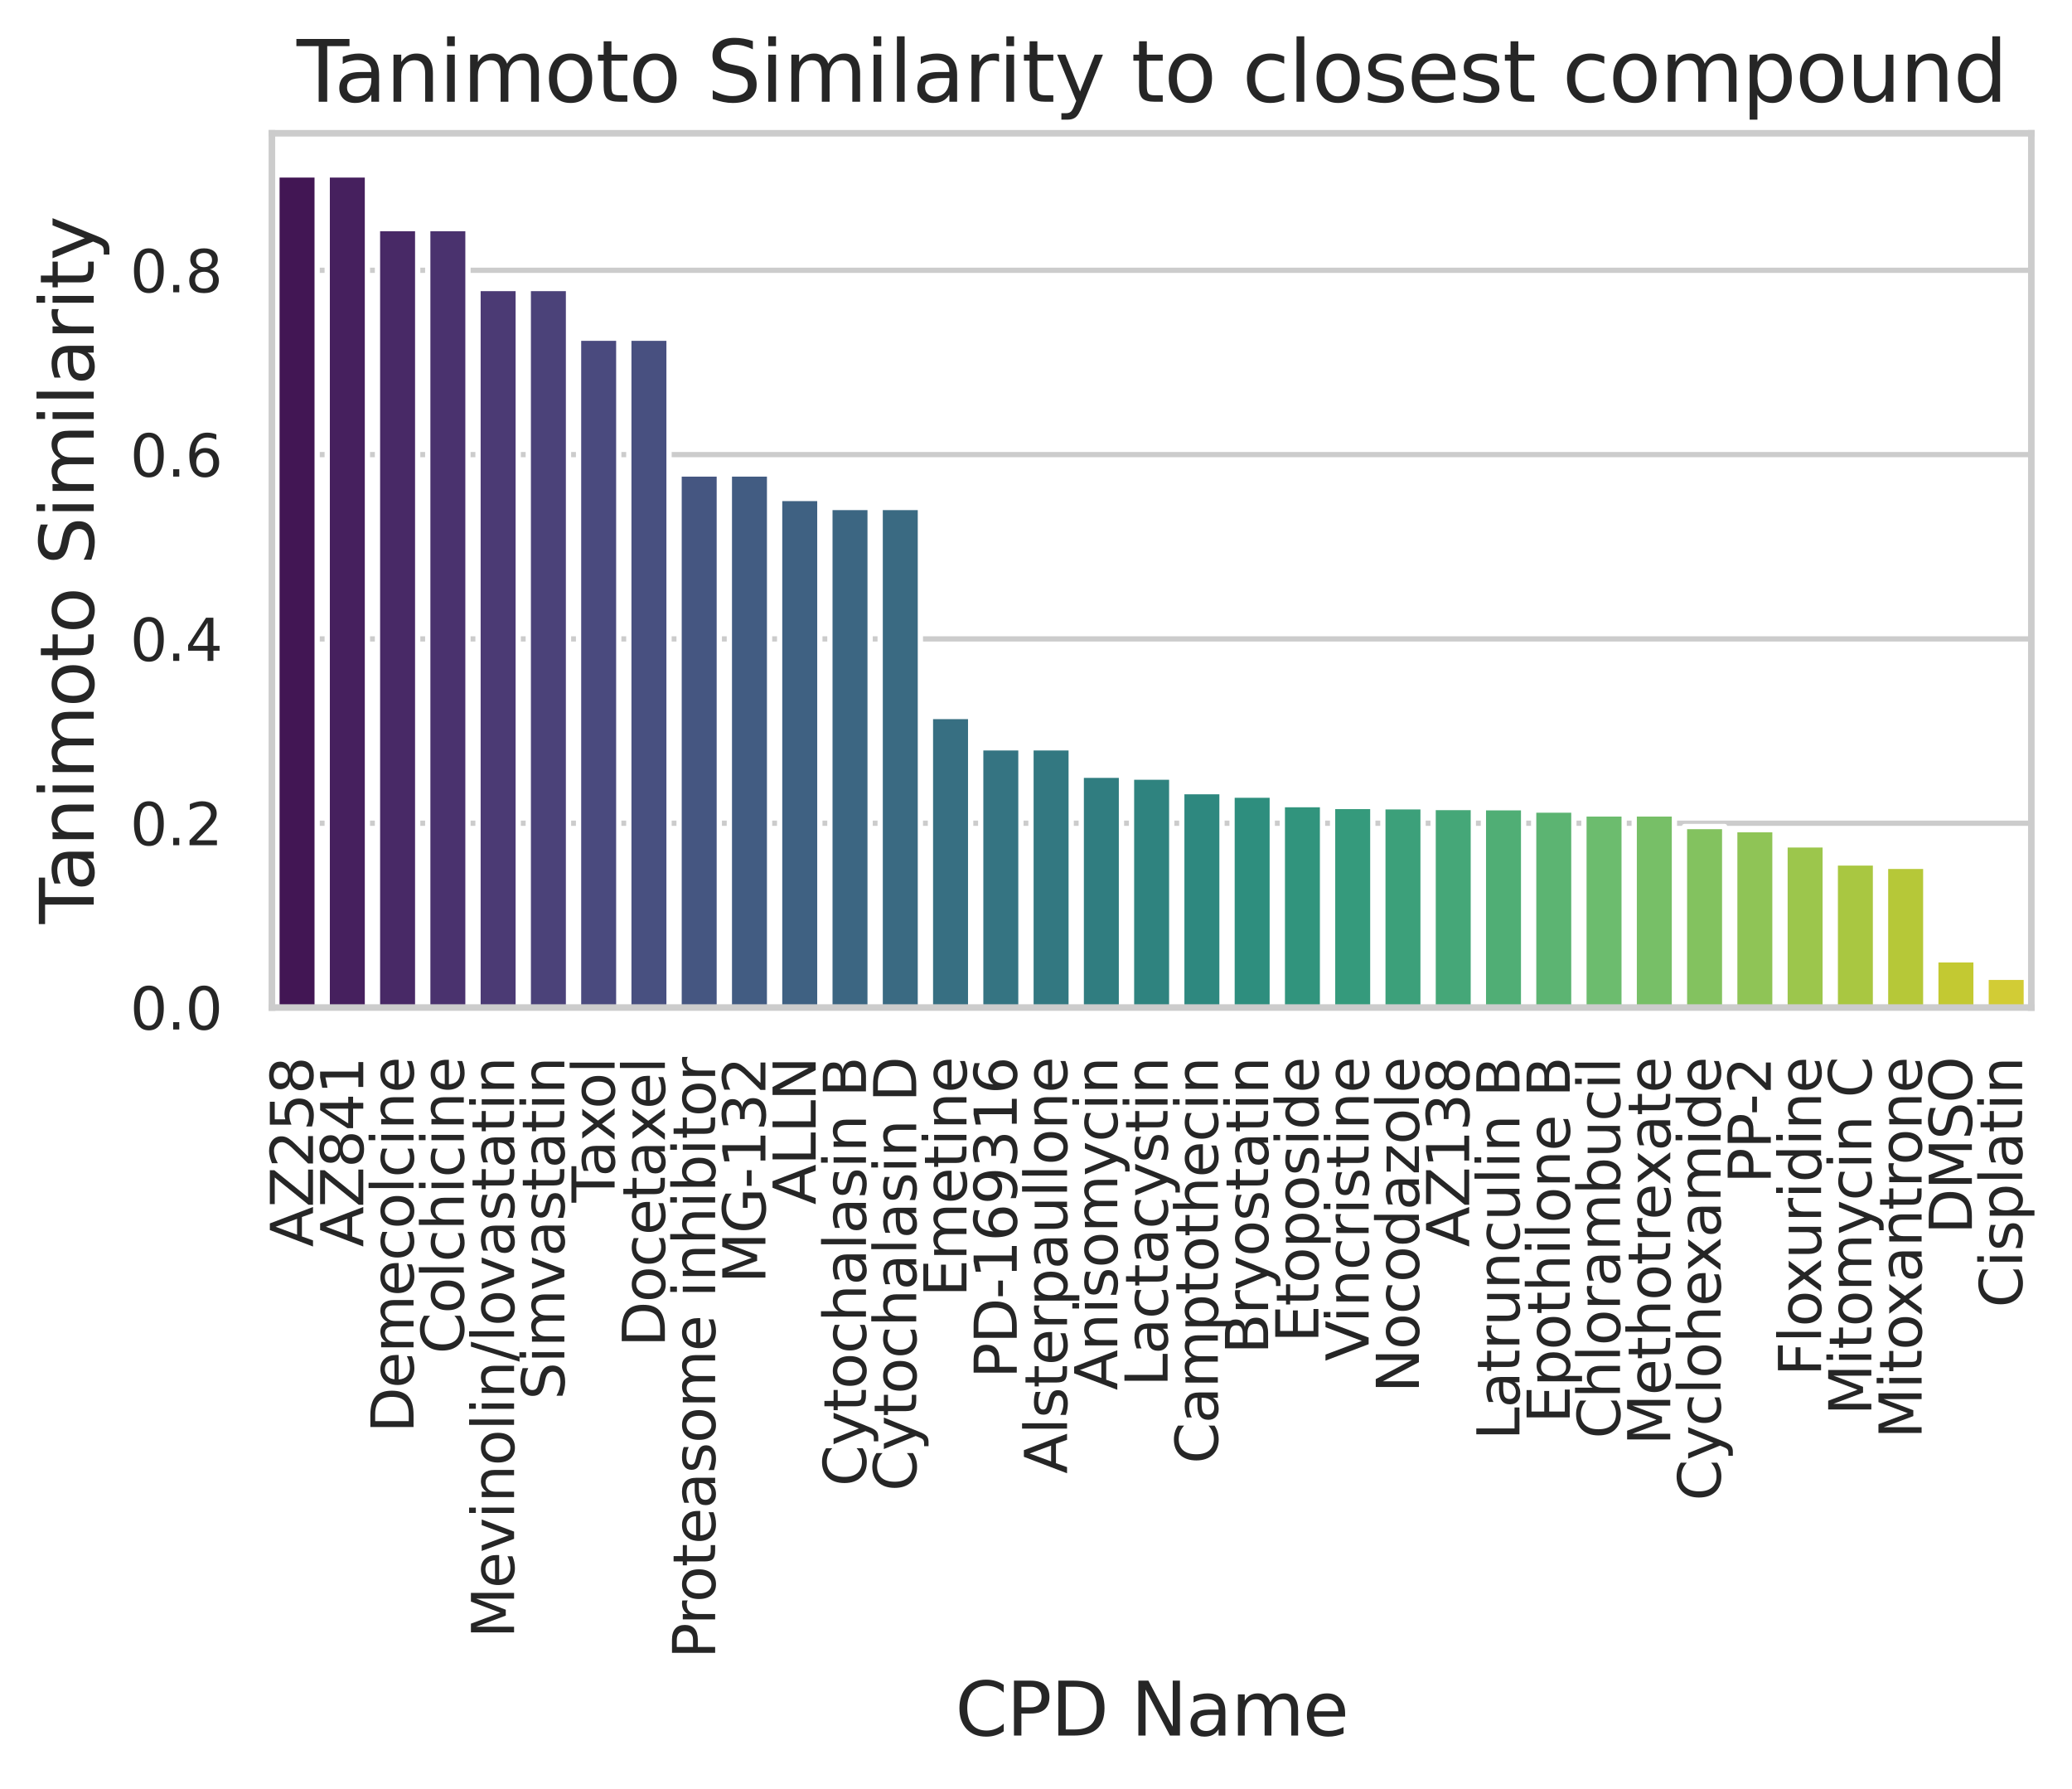 <?xml version="1.0" encoding="utf-8" standalone="no"?>
<!DOCTYPE svg PUBLIC "-//W3C//DTD SVG 1.1//EN"
  "http://www.w3.org/Graphics/SVG/1.1/DTD/svg11.dtd">
<svg xmlns:xlink="http://www.w3.org/1999/xlink" width="394.283pt" height="340.293pt" viewBox="0 0 394.283 340.293" xmlns="http://www.w3.org/2000/svg" version="1.1">
 <defs>
  <style type="text/css">*{stroke-linejoin: round; stroke-linecap: butt}</style>
 </defs>
 <g id="figure_1">
  <g id="patch_1">
   <path d="M 0 340.293 
L 394.283 340.293 
L 394.283 0 
L 0 0 
z
" style="fill: #ffffff"/>
  </g>
  <g id="axes_1">
   <g id="patch_2">
    <path d="M 51.743 191.678 
L 386.543 191.678 
L 386.543 25.358 
L 51.743 25.358 
z
" style="fill: #ffffff"/>
   </g>
   <g id="matplotlib.axis_1">
    <g id="xtick_1">
     <g id="text_1">
      <!-- AZ258 -->
      <g style="fill: #262626" transform="translate(59.561 237.233) rotate(-90) scale(0.11 -0.11)">
       <defs>
        <path id="DejaVuSans-41" d="M 2188 4044 
L 1331 1722 
L 3047 1722 
L 2188 4044 
z
M 1831 4666 
L 2547 4666 
L 4325 0 
L 3669 0 
L 3244 1197 
L 1141 1197 
L 716 0 
L 50 0 
L 1831 4666 
z
" transform="scale(0.016)"/>
        <path id="DejaVuSans-5a" d="M 359 4666 
L 4025 4666 
L 4025 4184 
L 1075 531 
L 4097 531 
L 4097 0 
L 288 0 
L 288 481 
L 3238 4134 
L 359 4134 
L 359 4666 
z
" transform="scale(0.016)"/>
        <path id="DejaVuSans-32" d="M 1228 531 
L 3431 531 
L 3431 0 
L 469 0 
L 469 531 
Q 828 903 1448 1529 
Q 2069 2156 2228 2338 
Q 2531 2678 2651 2914 
Q 2772 3150 2772 3378 
Q 2772 3750 2511 3984 
Q 2250 4219 1831 4219 
Q 1534 4219 1204 4116 
Q 875 4013 500 3803 
L 500 4441 
Q 881 4594 1212 4672 
Q 1544 4750 1819 4750 
Q 2544 4750 2975 4387 
Q 3406 4025 3406 3419 
Q 3406 3131 3298 2873 
Q 3191 2616 2906 2266 
Q 2828 2175 2409 1742 
Q 1991 1309 1228 531 
z
" transform="scale(0.016)"/>
        <path id="DejaVuSans-35" d="M 691 4666 
L 3169 4666 
L 3169 4134 
L 1269 4134 
L 1269 2991 
Q 1406 3038 1543 3061 
Q 1681 3084 1819 3084 
Q 2600 3084 3056 2656 
Q 3513 2228 3513 1497 
Q 3513 744 3044 326 
Q 2575 -91 1722 -91 
Q 1428 -91 1123 -41 
Q 819 9 494 109 
L 494 744 
Q 775 591 1075 516 
Q 1375 441 1709 441 
Q 2250 441 2565 725 
Q 2881 1009 2881 1497 
Q 2881 1984 2565 2268 
Q 2250 2553 1709 2553 
Q 1456 2553 1204 2497 
Q 953 2441 691 2322 
L 691 4666 
z
" transform="scale(0.016)"/>
        <path id="DejaVuSans-38" d="M 2034 2216 
Q 1584 2216 1326 1975 
Q 1069 1734 1069 1313 
Q 1069 891 1326 650 
Q 1584 409 2034 409 
Q 2484 409 2743 651 
Q 3003 894 3003 1313 
Q 3003 1734 2745 1975 
Q 2488 2216 2034 2216 
z
M 1403 2484 
Q 997 2584 770 2862 
Q 544 3141 544 3541 
Q 544 4100 942 4425 
Q 1341 4750 2034 4750 
Q 2731 4750 3128 4425 
Q 3525 4100 3525 3541 
Q 3525 3141 3298 2862 
Q 3072 2584 2669 2484 
Q 3125 2378 3379 2068 
Q 3634 1759 3634 1313 
Q 3634 634 3220 271 
Q 2806 -91 2034 -91 
Q 1263 -91 848 271 
Q 434 634 434 1313 
Q 434 1759 690 2068 
Q 947 2378 1403 2484 
z
M 1172 3481 
Q 1172 3119 1398 2916 
Q 1625 2713 2034 2713 
Q 2441 2713 2670 2916 
Q 2900 3119 2900 3481 
Q 2900 3844 2670 4047 
Q 2441 4250 2034 4250 
Q 1625 4250 1398 4047 
Q 1172 3844 1172 3481 
z
" transform="scale(0.016)"/>
       </defs>
       <use xlink:href="#DejaVuSans-41"/>
       <use xlink:href="#DejaVuSans-5a" x="68.408"/>
       <use xlink:href="#DejaVuSans-32" x="136.914"/>
       <use xlink:href="#DejaVuSans-35" x="200.537"/>
       <use xlink:href="#DejaVuSans-38" x="264.16"/>
      </g>
     </g>
    </g>
    <g id="xtick_2">
     <g id="text_2">
      <!-- AZ841 -->
      <g style="fill: #262626" transform="translate(69.127 237.233) rotate(-90) scale(0.11 -0.11)">
       <defs>
        <path id="DejaVuSans-34" d="M 2419 4116 
L 825 1625 
L 2419 1625 
L 2419 4116 
z
M 2253 4666 
L 3047 4666 
L 3047 1625 
L 3713 1625 
L 3713 1100 
L 3047 1100 
L 3047 0 
L 2419 0 
L 2419 1100 
L 313 1100 
L 313 1709 
L 2253 4666 
z
" transform="scale(0.016)"/>
        <path id="DejaVuSans-31" d="M 794 531 
L 1825 531 
L 1825 4091 
L 703 3866 
L 703 4441 
L 1819 4666 
L 2450 4666 
L 2450 531 
L 3481 531 
L 3481 0 
L 794 0 
L 794 531 
z
" transform="scale(0.016)"/>
       </defs>
       <use xlink:href="#DejaVuSans-41"/>
       <use xlink:href="#DejaVuSans-5a" x="68.408"/>
       <use xlink:href="#DejaVuSans-38" x="136.914"/>
       <use xlink:href="#DejaVuSans-34" x="200.537"/>
       <use xlink:href="#DejaVuSans-31" x="264.16"/>
      </g>
     </g>
    </g>
    <g id="xtick_3">
     <g id="text_3">
      <!-- Demecolcine -->
      <g style="fill: #262626" transform="translate(78.692 272.578) rotate(-90) scale(0.11 -0.11)">
       <defs>
        <path id="DejaVuSans-44" d="M 1259 4147 
L 1259 519 
L 2022 519 
Q 2988 519 3436 956 
Q 3884 1394 3884 2338 
Q 3884 3275 3436 3711 
Q 2988 4147 2022 4147 
L 1259 4147 
z
M 628 4666 
L 1925 4666 
Q 3281 4666 3915 4102 
Q 4550 3538 4550 2338 
Q 4550 1131 3912 565 
Q 3275 0 1925 0 
L 628 0 
L 628 4666 
z
" transform="scale(0.016)"/>
        <path id="DejaVuSans-65" d="M 3597 1894 
L 3597 1613 
L 953 1613 
Q 991 1019 1311 708 
Q 1631 397 2203 397 
Q 2534 397 2845 478 
Q 3156 559 3463 722 
L 3463 178 
Q 3153 47 2828 -22 
Q 2503 -91 2169 -91 
Q 1331 -91 842 396 
Q 353 884 353 1716 
Q 353 2575 817 3079 
Q 1281 3584 2069 3584 
Q 2775 3584 3186 3129 
Q 3597 2675 3597 1894 
z
M 3022 2063 
Q 3016 2534 2758 2815 
Q 2500 3097 2075 3097 
Q 1594 3097 1305 2825 
Q 1016 2553 972 2059 
L 3022 2063 
z
" transform="scale(0.016)"/>
        <path id="DejaVuSans-6d" d="M 3328 2828 
Q 3544 3216 3844 3400 
Q 4144 3584 4550 3584 
Q 5097 3584 5394 3201 
Q 5691 2819 5691 2113 
L 5691 0 
L 5113 0 
L 5113 2094 
Q 5113 2597 4934 2840 
Q 4756 3084 4391 3084 
Q 3944 3084 3684 2787 
Q 3425 2491 3425 1978 
L 3425 0 
L 2847 0 
L 2847 2094 
Q 2847 2600 2669 2842 
Q 2491 3084 2119 3084 
Q 1678 3084 1418 2786 
Q 1159 2488 1159 1978 
L 1159 0 
L 581 0 
L 581 3500 
L 1159 3500 
L 1159 2956 
Q 1356 3278 1631 3431 
Q 1906 3584 2284 3584 
Q 2666 3584 2933 3390 
Q 3200 3197 3328 2828 
z
" transform="scale(0.016)"/>
        <path id="DejaVuSans-63" d="M 3122 3366 
L 3122 2828 
Q 2878 2963 2633 3030 
Q 2388 3097 2138 3097 
Q 1578 3097 1268 2742 
Q 959 2388 959 1747 
Q 959 1106 1268 751 
Q 1578 397 2138 397 
Q 2388 397 2633 464 
Q 2878 531 3122 666 
L 3122 134 
Q 2881 22 2623 -34 
Q 2366 -91 2075 -91 
Q 1284 -91 818 406 
Q 353 903 353 1747 
Q 353 2603 823 3093 
Q 1294 3584 2113 3584 
Q 2378 3584 2631 3529 
Q 2884 3475 3122 3366 
z
" transform="scale(0.016)"/>
        <path id="DejaVuSans-6f" d="M 1959 3097 
Q 1497 3097 1228 2736 
Q 959 2375 959 1747 
Q 959 1119 1226 758 
Q 1494 397 1959 397 
Q 2419 397 2687 759 
Q 2956 1122 2956 1747 
Q 2956 2369 2687 2733 
Q 2419 3097 1959 3097 
z
M 1959 3584 
Q 2709 3584 3137 3096 
Q 3566 2609 3566 1747 
Q 3566 888 3137 398 
Q 2709 -91 1959 -91 
Q 1206 -91 779 398 
Q 353 888 353 1747 
Q 353 2609 779 3096 
Q 1206 3584 1959 3584 
z
" transform="scale(0.016)"/>
        <path id="DejaVuSans-6c" d="M 603 4863 
L 1178 4863 
L 1178 0 
L 603 0 
L 603 4863 
z
" transform="scale(0.016)"/>
        <path id="DejaVuSans-69" d="M 603 3500 
L 1178 3500 
L 1178 0 
L 603 0 
L 603 3500 
z
M 603 4863 
L 1178 4863 
L 1178 4134 
L 603 4134 
L 603 4863 
z
" transform="scale(0.016)"/>
        <path id="DejaVuSans-6e" d="M 3513 2113 
L 3513 0 
L 2938 0 
L 2938 2094 
Q 2938 2591 2744 2837 
Q 2550 3084 2163 3084 
Q 1697 3084 1428 2787 
Q 1159 2491 1159 1978 
L 1159 0 
L 581 0 
L 581 3500 
L 1159 3500 
L 1159 2956 
Q 1366 3272 1645 3428 
Q 1925 3584 2291 3584 
Q 2894 3584 3203 3211 
Q 3513 2838 3513 2113 
z
" transform="scale(0.016)"/>
       </defs>
       <use xlink:href="#DejaVuSans-44"/>
       <use xlink:href="#DejaVuSans-65" x="77.002"/>
       <use xlink:href="#DejaVuSans-6d" x="138.525"/>
       <use xlink:href="#DejaVuSans-65" x="235.938"/>
       <use xlink:href="#DejaVuSans-63" x="297.461"/>
       <use xlink:href="#DejaVuSans-6f" x="352.441"/>
       <use xlink:href="#DejaVuSans-6c" x="413.623"/>
       <use xlink:href="#DejaVuSans-63" x="441.406"/>
       <use xlink:href="#DejaVuSans-69" x="496.387"/>
       <use xlink:href="#DejaVuSans-6e" x="524.17"/>
       <use xlink:href="#DejaVuSans-65" x="587.549"/>
      </g>
     </g>
    </g>
    <g id="xtick_4">
     <g id="text_4">
      <!-- Colchicine -->
      <g style="fill: #262626" transform="translate(88.258 257.565) rotate(-90) scale(0.11 -0.11)">
       <defs>
        <path id="DejaVuSans-43" d="M 4122 4306 
L 4122 3641 
Q 3803 3938 3442 4084 
Q 3081 4231 2675 4231 
Q 1875 4231 1450 3742 
Q 1025 3253 1025 2328 
Q 1025 1406 1450 917 
Q 1875 428 2675 428 
Q 3081 428 3442 575 
Q 3803 722 4122 1019 
L 4122 359 
Q 3791 134 3420 21 
Q 3050 -91 2638 -91 
Q 1578 -91 968 557 
Q 359 1206 359 2328 
Q 359 3453 968 4101 
Q 1578 4750 2638 4750 
Q 3056 4750 3426 4639 
Q 3797 4528 4122 4306 
z
" transform="scale(0.016)"/>
        <path id="DejaVuSans-68" d="M 3513 2113 
L 3513 0 
L 2938 0 
L 2938 2094 
Q 2938 2591 2744 2837 
Q 2550 3084 2163 3084 
Q 1697 3084 1428 2787 
Q 1159 2491 1159 1978 
L 1159 0 
L 581 0 
L 581 4863 
L 1159 4863 
L 1159 2956 
Q 1366 3272 1645 3428 
Q 1925 3584 2291 3584 
Q 2894 3584 3203 3211 
Q 3513 2838 3513 2113 
z
" transform="scale(0.016)"/>
       </defs>
       <use xlink:href="#DejaVuSans-43"/>
       <use xlink:href="#DejaVuSans-6f" x="69.824"/>
       <use xlink:href="#DejaVuSans-6c" x="131.006"/>
       <use xlink:href="#DejaVuSans-63" x="158.789"/>
       <use xlink:href="#DejaVuSans-68" x="213.77"/>
       <use xlink:href="#DejaVuSans-69" x="277.148"/>
       <use xlink:href="#DejaVuSans-63" x="304.932"/>
       <use xlink:href="#DejaVuSans-69" x="359.912"/>
       <use xlink:href="#DejaVuSans-6e" x="387.695"/>
       <use xlink:href="#DejaVuSans-65" x="451.074"/>
      </g>
     </g>
    </g>
    <g id="xtick_5">
     <g id="text_5">
      <!-- Mevinolin/lovastatin -->
      <g style="fill: #262626" transform="translate(97.824 311.655) rotate(-90) scale(0.11 -0.11)">
       <defs>
        <path id="DejaVuSans-4d" d="M 628 4666 
L 1569 4666 
L 2759 1491 
L 3956 4666 
L 4897 4666 
L 4897 0 
L 4281 0 
L 4281 4097 
L 3078 897 
L 2444 897 
L 1241 4097 
L 1241 0 
L 628 0 
L 628 4666 
z
" transform="scale(0.016)"/>
        <path id="DejaVuSans-76" d="M 191 3500 
L 800 3500 
L 1894 563 
L 2988 3500 
L 3597 3500 
L 2284 0 
L 1503 0 
L 191 3500 
z
" transform="scale(0.016)"/>
        <path id="DejaVuSans-2f" d="M 1625 4666 
L 2156 4666 
L 531 -594 
L 0 -594 
L 1625 4666 
z
" transform="scale(0.016)"/>
        <path id="DejaVuSans-61" d="M 2194 1759 
Q 1497 1759 1228 1600 
Q 959 1441 959 1056 
Q 959 750 1161 570 
Q 1363 391 1709 391 
Q 2188 391 2477 730 
Q 2766 1069 2766 1631 
L 2766 1759 
L 2194 1759 
z
M 3341 1997 
L 3341 0 
L 2766 0 
L 2766 531 
Q 2569 213 2275 61 
Q 1981 -91 1556 -91 
Q 1019 -91 701 211 
Q 384 513 384 1019 
Q 384 1609 779 1909 
Q 1175 2209 1959 2209 
L 2766 2209 
L 2766 2266 
Q 2766 2663 2505 2880 
Q 2244 3097 1772 3097 
Q 1472 3097 1187 3025 
Q 903 2953 641 2809 
L 641 3341 
Q 956 3463 1253 3523 
Q 1550 3584 1831 3584 
Q 2591 3584 2966 3190 
Q 3341 2797 3341 1997 
z
" transform="scale(0.016)"/>
        <path id="DejaVuSans-73" d="M 2834 3397 
L 2834 2853 
Q 2591 2978 2328 3040 
Q 2066 3103 1784 3103 
Q 1356 3103 1142 2972 
Q 928 2841 928 2578 
Q 928 2378 1081 2264 
Q 1234 2150 1697 2047 
L 1894 2003 
Q 2506 1872 2764 1633 
Q 3022 1394 3022 966 
Q 3022 478 2636 193 
Q 2250 -91 1575 -91 
Q 1294 -91 989 -36 
Q 684 19 347 128 
L 347 722 
Q 666 556 975 473 
Q 1284 391 1588 391 
Q 1994 391 2212 530 
Q 2431 669 2431 922 
Q 2431 1156 2273 1281 
Q 2116 1406 1581 1522 
L 1381 1569 
Q 847 1681 609 1914 
Q 372 2147 372 2553 
Q 372 3047 722 3315 
Q 1072 3584 1716 3584 
Q 2034 3584 2315 3537 
Q 2597 3491 2834 3397 
z
" transform="scale(0.016)"/>
        <path id="DejaVuSans-74" d="M 1172 4494 
L 1172 3500 
L 2356 3500 
L 2356 3053 
L 1172 3053 
L 1172 1153 
Q 1172 725 1289 603 
Q 1406 481 1766 481 
L 2356 481 
L 2356 0 
L 1766 0 
Q 1100 0 847 248 
Q 594 497 594 1153 
L 594 3053 
L 172 3053 
L 172 3500 
L 594 3500 
L 594 4494 
L 1172 4494 
z
" transform="scale(0.016)"/>
       </defs>
       <use xlink:href="#DejaVuSans-4d"/>
       <use xlink:href="#DejaVuSans-65" x="86.279"/>
       <use xlink:href="#DejaVuSans-76" x="147.803"/>
       <use xlink:href="#DejaVuSans-69" x="206.982"/>
       <use xlink:href="#DejaVuSans-6e" x="234.766"/>
       <use xlink:href="#DejaVuSans-6f" x="298.145"/>
       <use xlink:href="#DejaVuSans-6c" x="359.326"/>
       <use xlink:href="#DejaVuSans-69" x="387.109"/>
       <use xlink:href="#DejaVuSans-6e" x="414.893"/>
       <use xlink:href="#DejaVuSans-2f" x="478.271"/>
       <use xlink:href="#DejaVuSans-6c" x="511.963"/>
       <use xlink:href="#DejaVuSans-6f" x="539.746"/>
       <use xlink:href="#DejaVuSans-76" x="600.928"/>
       <use xlink:href="#DejaVuSans-61" x="660.107"/>
       <use xlink:href="#DejaVuSans-73" x="721.387"/>
       <use xlink:href="#DejaVuSans-74" x="773.486"/>
       <use xlink:href="#DejaVuSans-61" x="812.695"/>
       <use xlink:href="#DejaVuSans-74" x="873.975"/>
       <use xlink:href="#DejaVuSans-69" x="913.184"/>
       <use xlink:href="#DejaVuSans-6e" x="940.967"/>
      </g>
     </g>
    </g>
    <g id="xtick_6">
     <g id="text_6">
      <!-- Simvastatin -->
      <g style="fill: #262626" transform="translate(107.39 266.306) rotate(-90) scale(0.11 -0.11)">
       <defs>
        <path id="DejaVuSans-53" d="M 3425 4513 
L 3425 3897 
Q 3066 4069 2747 4153 
Q 2428 4238 2131 4238 
Q 1616 4238 1336 4038 
Q 1056 3838 1056 3469 
Q 1056 3159 1242 3001 
Q 1428 2844 1947 2747 
L 2328 2669 
Q 3034 2534 3370 2195 
Q 3706 1856 3706 1288 
Q 3706 609 3251 259 
Q 2797 -91 1919 -91 
Q 1588 -91 1214 -16 
Q 841 59 441 206 
L 441 856 
Q 825 641 1194 531 
Q 1563 422 1919 422 
Q 2459 422 2753 634 
Q 3047 847 3047 1241 
Q 3047 1584 2836 1778 
Q 2625 1972 2144 2069 
L 1759 2144 
Q 1053 2284 737 2584 
Q 422 2884 422 3419 
Q 422 4038 858 4394 
Q 1294 4750 2059 4750 
Q 2388 4750 2728 4690 
Q 3069 4631 3425 4513 
z
" transform="scale(0.016)"/>
       </defs>
       <use xlink:href="#DejaVuSans-53"/>
       <use xlink:href="#DejaVuSans-69" x="63.477"/>
       <use xlink:href="#DejaVuSans-6d" x="91.26"/>
       <use xlink:href="#DejaVuSans-76" x="188.672"/>
       <use xlink:href="#DejaVuSans-61" x="247.852"/>
       <use xlink:href="#DejaVuSans-73" x="309.131"/>
       <use xlink:href="#DejaVuSans-74" x="361.23"/>
       <use xlink:href="#DejaVuSans-61" x="400.439"/>
       <use xlink:href="#DejaVuSans-74" x="461.719"/>
       <use xlink:href="#DejaVuSans-69" x="500.928"/>
       <use xlink:href="#DejaVuSans-6e" x="528.711"/>
      </g>
     </g>
    </g>
    <g id="xtick_7">
     <g id="text_7">
      <!-- Taxol -->
      <g style="fill: #262626" transform="translate(116.955 228.775) rotate(-90) scale(0.11 -0.11)">
       <defs>
        <path id="DejaVuSans-54" d="M -19 4666 
L 3928 4666 
L 3928 4134 
L 2272 4134 
L 2272 0 
L 1638 0 
L 1638 4134 
L -19 4134 
L -19 4666 
z
" transform="scale(0.016)"/>
        <path id="DejaVuSans-78" d="M 3513 3500 
L 2247 1797 
L 3578 0 
L 2900 0 
L 1881 1375 
L 863 0 
L 184 0 
L 1544 1831 
L 300 3500 
L 978 3500 
L 1906 2253 
L 2834 3500 
L 3513 3500 
z
" transform="scale(0.016)"/>
       </defs>
       <use xlink:href="#DejaVuSans-54"/>
       <use xlink:href="#DejaVuSans-61" x="44.584"/>
       <use xlink:href="#DejaVuSans-78" x="105.863"/>
       <use xlink:href="#DejaVuSans-6f" x="161.918"/>
       <use xlink:href="#DejaVuSans-6c" x="223.1"/>
      </g>
     </g>
    </g>
    <g id="xtick_8">
     <g id="text_8">
      <!-- Docetaxel -->
      <g style="fill: #262626" transform="translate(126.521 256.239) rotate(-90) scale(0.11 -0.11)">
       <use xlink:href="#DejaVuSans-44"/>
       <use xlink:href="#DejaVuSans-6f" x="77.002"/>
       <use xlink:href="#DejaVuSans-63" x="138.184"/>
       <use xlink:href="#DejaVuSans-65" x="193.164"/>
       <use xlink:href="#DejaVuSans-74" x="254.688"/>
       <use xlink:href="#DejaVuSans-61" x="293.896"/>
       <use xlink:href="#DejaVuSans-78" x="355.176"/>
       <use xlink:href="#DejaVuSans-65" x="411.23"/>
       <use xlink:href="#DejaVuSans-6c" x="472.754"/>
      </g>
     </g>
    </g>
    <g id="xtick_9">
     <g id="text_9">
      <!-- Proteasome inhibitor -->
      <g style="fill: #262626" transform="translate(136.087 315.543) rotate(-90) scale(0.11 -0.11)">
       <defs>
        <path id="DejaVuSans-50" d="M 1259 4147 
L 1259 2394 
L 2053 2394 
Q 2494 2394 2734 2622 
Q 2975 2850 2975 3272 
Q 2975 3691 2734 3919 
Q 2494 4147 2053 4147 
L 1259 4147 
z
M 628 4666 
L 2053 4666 
Q 2838 4666 3239 4311 
Q 3641 3956 3641 3272 
Q 3641 2581 3239 2228 
Q 2838 1875 2053 1875 
L 1259 1875 
L 1259 0 
L 628 0 
L 628 4666 
z
" transform="scale(0.016)"/>
        <path id="DejaVuSans-72" d="M 2631 2963 
Q 2534 3019 2420 3045 
Q 2306 3072 2169 3072 
Q 1681 3072 1420 2755 
Q 1159 2438 1159 1844 
L 1159 0 
L 581 0 
L 581 3500 
L 1159 3500 
L 1159 2956 
Q 1341 3275 1631 3429 
Q 1922 3584 2338 3584 
Q 2397 3584 2469 3576 
Q 2541 3569 2628 3553 
L 2631 2963 
z
" transform="scale(0.016)"/>
        <path id="DejaVuSans-20" transform="scale(0.016)"/>
        <path id="DejaVuSans-62" d="M 3116 1747 
Q 3116 2381 2855 2742 
Q 2594 3103 2138 3103 
Q 1681 3103 1420 2742 
Q 1159 2381 1159 1747 
Q 1159 1113 1420 752 
Q 1681 391 2138 391 
Q 2594 391 2855 752 
Q 3116 1113 3116 1747 
z
M 1159 2969 
Q 1341 3281 1617 3432 
Q 1894 3584 2278 3584 
Q 2916 3584 3314 3078 
Q 3713 2572 3713 1747 
Q 3713 922 3314 415 
Q 2916 -91 2278 -91 
Q 1894 -91 1617 61 
Q 1341 213 1159 525 
L 1159 0 
L 581 0 
L 581 4863 
L 1159 4863 
L 1159 2969 
z
" transform="scale(0.016)"/>
       </defs>
       <use xlink:href="#DejaVuSans-50"/>
       <use xlink:href="#DejaVuSans-72" x="58.553"/>
       <use xlink:href="#DejaVuSans-6f" x="97.416"/>
       <use xlink:href="#DejaVuSans-74" x="158.598"/>
       <use xlink:href="#DejaVuSans-65" x="197.807"/>
       <use xlink:href="#DejaVuSans-61" x="259.33"/>
       <use xlink:href="#DejaVuSans-73" x="320.609"/>
       <use xlink:href="#DejaVuSans-6f" x="372.709"/>
       <use xlink:href="#DejaVuSans-6d" x="433.891"/>
       <use xlink:href="#DejaVuSans-65" x="531.303"/>
       <use xlink:href="#DejaVuSans-20" x="592.826"/>
       <use xlink:href="#DejaVuSans-69" x="624.613"/>
       <use xlink:href="#DejaVuSans-6e" x="652.396"/>
       <use xlink:href="#DejaVuSans-68" x="715.775"/>
       <use xlink:href="#DejaVuSans-69" x="779.154"/>
       <use xlink:href="#DejaVuSans-62" x="806.938"/>
       <use xlink:href="#DejaVuSans-69" x="870.414"/>
       <use xlink:href="#DejaVuSans-74" x="898.197"/>
       <use xlink:href="#DejaVuSans-6f" x="937.406"/>
       <use xlink:href="#DejaVuSans-72" x="998.588"/>
      </g>
     </g>
    </g>
    <g id="xtick_10">
     <g id="text_10">
      <!-- MG-132 -->
      <g style="fill: #262626" transform="translate(145.652 244.157) rotate(-90) scale(0.11 -0.11)">
       <defs>
        <path id="DejaVuSans-47" d="M 3809 666 
L 3809 1919 
L 2778 1919 
L 2778 2438 
L 4434 2438 
L 4434 434 
Q 4069 175 3628 42 
Q 3188 -91 2688 -91 
Q 1594 -91 976 548 
Q 359 1188 359 2328 
Q 359 3472 976 4111 
Q 1594 4750 2688 4750 
Q 3144 4750 3555 4637 
Q 3966 4525 4313 4306 
L 4313 3634 
Q 3963 3931 3569 4081 
Q 3175 4231 2741 4231 
Q 1884 4231 1454 3753 
Q 1025 3275 1025 2328 
Q 1025 1384 1454 906 
Q 1884 428 2741 428 
Q 3075 428 3337 486 
Q 3600 544 3809 666 
z
" transform="scale(0.016)"/>
        <path id="DejaVuSans-2d" d="M 313 2009 
L 1997 2009 
L 1997 1497 
L 313 1497 
L 313 2009 
z
" transform="scale(0.016)"/>
        <path id="DejaVuSans-33" d="M 2597 2516 
Q 3050 2419 3304 2112 
Q 3559 1806 3559 1356 
Q 3559 666 3084 287 
Q 2609 -91 1734 -91 
Q 1441 -91 1130 -33 
Q 819 25 488 141 
L 488 750 
Q 750 597 1062 519 
Q 1375 441 1716 441 
Q 2309 441 2620 675 
Q 2931 909 2931 1356 
Q 2931 1769 2642 2001 
Q 2353 2234 1838 2234 
L 1294 2234 
L 1294 2753 
L 1863 2753 
Q 2328 2753 2575 2939 
Q 2822 3125 2822 3475 
Q 2822 3834 2567 4026 
Q 2313 4219 1838 4219 
Q 1578 4219 1281 4162 
Q 984 4106 628 3988 
L 628 4550 
Q 988 4650 1302 4700 
Q 1616 4750 1894 4750 
Q 2613 4750 3031 4423 
Q 3450 4097 3450 3541 
Q 3450 3153 3228 2886 
Q 3006 2619 2597 2516 
z
" transform="scale(0.016)"/>
       </defs>
       <use xlink:href="#DejaVuSans-4d"/>
       <use xlink:href="#DejaVuSans-47" x="86.279"/>
       <use xlink:href="#DejaVuSans-2d" x="163.77"/>
       <use xlink:href="#DejaVuSans-31" x="199.854"/>
       <use xlink:href="#DejaVuSans-33" x="263.477"/>
       <use xlink:href="#DejaVuSans-32" x="327.1"/>
      </g>
     </g>
    </g>
    <g id="xtick_11">
     <g id="text_11">
      <!-- ALLN -->
      <g style="fill: #262626" transform="translate(155.218 229.19) rotate(-90) scale(0.11 -0.11)">
       <defs>
        <path id="DejaVuSans-4c" d="M 628 4666 
L 1259 4666 
L 1259 531 
L 3531 531 
L 3531 0 
L 628 0 
L 628 4666 
z
" transform="scale(0.016)"/>
        <path id="DejaVuSans-4e" d="M 628 4666 
L 1478 4666 
L 3547 763 
L 3547 4666 
L 4159 4666 
L 4159 0 
L 3309 0 
L 1241 3903 
L 1241 0 
L 628 0 
L 628 4666 
z
" transform="scale(0.016)"/>
       </defs>
       <use xlink:href="#DejaVuSans-41"/>
       <use xlink:href="#DejaVuSans-4c" x="68.408"/>
       <use xlink:href="#DejaVuSans-4c" x="124.121"/>
       <use xlink:href="#DejaVuSans-4e" x="179.834"/>
      </g>
     </g>
    </g>
    <g id="xtick_12">
     <g id="text_12">
      <!-- Cytochalasin B -->
      <g style="fill: #262626" transform="translate(164.784 282.77) rotate(-90) scale(0.11 -0.11)">
       <defs>
        <path id="DejaVuSans-79" d="M 2059 -325 
Q 1816 -950 1584 -1140 
Q 1353 -1331 966 -1331 
L 506 -1331 
L 506 -850 
L 844 -850 
Q 1081 -850 1212 -737 
Q 1344 -625 1503 -206 
L 1606 56 
L 191 3500 
L 800 3500 
L 1894 763 
L 2988 3500 
L 3597 3500 
L 2059 -325 
z
" transform="scale(0.016)"/>
        <path id="DejaVuSans-42" d="M 1259 2228 
L 1259 519 
L 2272 519 
Q 2781 519 3026 730 
Q 3272 941 3272 1375 
Q 3272 1813 3026 2020 
Q 2781 2228 2272 2228 
L 1259 2228 
z
M 1259 4147 
L 1259 2741 
L 2194 2741 
Q 2656 2741 2882 2914 
Q 3109 3088 3109 3444 
Q 3109 3797 2882 3972 
Q 2656 4147 2194 4147 
L 1259 4147 
z
M 628 4666 
L 2241 4666 
Q 2963 4666 3353 4366 
Q 3744 4066 3744 3513 
Q 3744 3084 3544 2831 
Q 3344 2578 2956 2516 
Q 3422 2416 3680 2098 
Q 3938 1781 3938 1306 
Q 3938 681 3513 340 
Q 3088 0 2303 0 
L 628 0 
L 628 4666 
z
" transform="scale(0.016)"/>
       </defs>
       <use xlink:href="#DejaVuSans-43"/>
       <use xlink:href="#DejaVuSans-79" x="69.824"/>
       <use xlink:href="#DejaVuSans-74" x="129.004"/>
       <use xlink:href="#DejaVuSans-6f" x="168.213"/>
       <use xlink:href="#DejaVuSans-63" x="229.395"/>
       <use xlink:href="#DejaVuSans-68" x="284.375"/>
       <use xlink:href="#DejaVuSans-61" x="347.754"/>
       <use xlink:href="#DejaVuSans-6c" x="409.033"/>
       <use xlink:href="#DejaVuSans-61" x="436.816"/>
       <use xlink:href="#DejaVuSans-73" x="498.096"/>
       <use xlink:href="#DejaVuSans-69" x="550.195"/>
       <use xlink:href="#DejaVuSans-6e" x="577.979"/>
       <use xlink:href="#DejaVuSans-20" x="641.357"/>
       <use xlink:href="#DejaVuSans-42" x="673.145"/>
      </g>
     </g>
    </g>
    <g id="xtick_13">
     <g id="text_13">
      <!-- Cytochalasin D -->
      <g style="fill: #262626" transform="translate(174.35 283.693) rotate(-90) scale(0.11 -0.11)">
       <use xlink:href="#DejaVuSans-43"/>
       <use xlink:href="#DejaVuSans-79" x="69.824"/>
       <use xlink:href="#DejaVuSans-74" x="129.004"/>
       <use xlink:href="#DejaVuSans-6f" x="168.213"/>
       <use xlink:href="#DejaVuSans-63" x="229.395"/>
       <use xlink:href="#DejaVuSans-68" x="284.375"/>
       <use xlink:href="#DejaVuSans-61" x="347.754"/>
       <use xlink:href="#DejaVuSans-6c" x="409.033"/>
       <use xlink:href="#DejaVuSans-61" x="436.816"/>
       <use xlink:href="#DejaVuSans-73" x="498.096"/>
       <use xlink:href="#DejaVuSans-69" x="550.195"/>
       <use xlink:href="#DejaVuSans-6e" x="577.979"/>
       <use xlink:href="#DejaVuSans-20" x="641.357"/>
       <use xlink:href="#DejaVuSans-44" x="673.145"/>
      </g>
     </g>
    </g>
    <g id="xtick_14">
     <g id="text_14">
      <!-- Emetine -->
      <g style="fill: #262626" transform="translate(183.915 246.719) rotate(-90) scale(0.11 -0.11)">
       <defs>
        <path id="DejaVuSans-45" d="M 628 4666 
L 3578 4666 
L 3578 4134 
L 1259 4134 
L 1259 2753 
L 3481 2753 
L 3481 2222 
L 1259 2222 
L 1259 531 
L 3634 531 
L 3634 0 
L 628 0 
L 628 4666 
z
" transform="scale(0.016)"/>
       </defs>
       <use xlink:href="#DejaVuSans-45"/>
       <use xlink:href="#DejaVuSans-6d" x="63.184"/>
       <use xlink:href="#DejaVuSans-65" x="160.596"/>
       <use xlink:href="#DejaVuSans-74" x="222.119"/>
       <use xlink:href="#DejaVuSans-69" x="261.328"/>
       <use xlink:href="#DejaVuSans-6e" x="289.111"/>
       <use xlink:href="#DejaVuSans-65" x="352.49"/>
      </g>
     </g>
    </g>
    <g id="xtick_15">
     <g id="text_15">
      <!-- PD-169316 -->
      <g style="fill: #262626" transform="translate(193.481 262.241) rotate(-90) scale(0.11 -0.11)">
       <defs>
        <path id="DejaVuSans-36" d="M 2113 2584 
Q 1688 2584 1439 2293 
Q 1191 2003 1191 1497 
Q 1191 994 1439 701 
Q 1688 409 2113 409 
Q 2538 409 2786 701 
Q 3034 994 3034 1497 
Q 3034 2003 2786 2293 
Q 2538 2584 2113 2584 
z
M 3366 4563 
L 3366 3988 
Q 3128 4100 2886 4159 
Q 2644 4219 2406 4219 
Q 1781 4219 1451 3797 
Q 1122 3375 1075 2522 
Q 1259 2794 1537 2939 
Q 1816 3084 2150 3084 
Q 2853 3084 3261 2657 
Q 3669 2231 3669 1497 
Q 3669 778 3244 343 
Q 2819 -91 2113 -91 
Q 1303 -91 875 529 
Q 447 1150 447 2328 
Q 447 3434 972 4092 
Q 1497 4750 2381 4750 
Q 2619 4750 2861 4703 
Q 3103 4656 3366 4563 
z
" transform="scale(0.016)"/>
        <path id="DejaVuSans-39" d="M 703 97 
L 703 672 
Q 941 559 1184 500 
Q 1428 441 1663 441 
Q 2288 441 2617 861 
Q 2947 1281 2994 2138 
Q 2813 1869 2534 1725 
Q 2256 1581 1919 1581 
Q 1219 1581 811 2004 
Q 403 2428 403 3163 
Q 403 3881 828 4315 
Q 1253 4750 1959 4750 
Q 2769 4750 3195 4129 
Q 3622 3509 3622 2328 
Q 3622 1225 3098 567 
Q 2575 -91 1691 -91 
Q 1453 -91 1209 -44 
Q 966 3 703 97 
z
M 1959 2075 
Q 2384 2075 2632 2365 
Q 2881 2656 2881 3163 
Q 2881 3666 2632 3958 
Q 2384 4250 1959 4250 
Q 1534 4250 1286 3958 
Q 1038 3666 1038 3163 
Q 1038 2656 1286 2365 
Q 1534 2075 1959 2075 
z
" transform="scale(0.016)"/>
       </defs>
       <use xlink:href="#DejaVuSans-50"/>
       <use xlink:href="#DejaVuSans-44" x="60.303"/>
       <use xlink:href="#DejaVuSans-2d" x="137.305"/>
       <use xlink:href="#DejaVuSans-31" x="173.389"/>
       <use xlink:href="#DejaVuSans-36" x="237.012"/>
       <use xlink:href="#DejaVuSans-39" x="300.635"/>
       <use xlink:href="#DejaVuSans-33" x="364.258"/>
       <use xlink:href="#DejaVuSans-31" x="427.881"/>
       <use xlink:href="#DejaVuSans-36" x="491.504"/>
      </g>
     </g>
    </g>
    <g id="xtick_16">
     <g id="text_16">
      <!-- Alsterpaullone -->
      <g style="fill: #262626" transform="translate(203.047 280.369) rotate(-90) scale(0.11 -0.11)">
       <defs>
        <path id="DejaVuSans-70" d="M 1159 525 
L 1159 -1331 
L 581 -1331 
L 581 3500 
L 1159 3500 
L 1159 2969 
Q 1341 3281 1617 3432 
Q 1894 3584 2278 3584 
Q 2916 3584 3314 3078 
Q 3713 2572 3713 1747 
Q 3713 922 3314 415 
Q 2916 -91 2278 -91 
Q 1894 -91 1617 61 
Q 1341 213 1159 525 
z
M 3116 1747 
Q 3116 2381 2855 2742 
Q 2594 3103 2138 3103 
Q 1681 3103 1420 2742 
Q 1159 2381 1159 1747 
Q 1159 1113 1420 752 
Q 1681 391 2138 391 
Q 2594 391 2855 752 
Q 3116 1113 3116 1747 
z
" transform="scale(0.016)"/>
        <path id="DejaVuSans-75" d="M 544 1381 
L 544 3500 
L 1119 3500 
L 1119 1403 
Q 1119 906 1312 657 
Q 1506 409 1894 409 
Q 2359 409 2629 706 
Q 2900 1003 2900 1516 
L 2900 3500 
L 3475 3500 
L 3475 0 
L 2900 0 
L 2900 538 
Q 2691 219 2414 64 
Q 2138 -91 1772 -91 
Q 1169 -91 856 284 
Q 544 659 544 1381 
z
M 1991 3584 
L 1991 3584 
z
" transform="scale(0.016)"/>
       </defs>
       <use xlink:href="#DejaVuSans-41"/>
       <use xlink:href="#DejaVuSans-6c" x="68.408"/>
       <use xlink:href="#DejaVuSans-73" x="96.191"/>
       <use xlink:href="#DejaVuSans-74" x="148.291"/>
       <use xlink:href="#DejaVuSans-65" x="187.5"/>
       <use xlink:href="#DejaVuSans-72" x="249.023"/>
       <use xlink:href="#DejaVuSans-70" x="290.137"/>
       <use xlink:href="#DejaVuSans-61" x="353.613"/>
       <use xlink:href="#DejaVuSans-75" x="414.893"/>
       <use xlink:href="#DejaVuSans-6c" x="478.271"/>
       <use xlink:href="#DejaVuSans-6c" x="506.055"/>
       <use xlink:href="#DejaVuSans-6f" x="533.838"/>
       <use xlink:href="#DejaVuSans-6e" x="595.02"/>
       <use xlink:href="#DejaVuSans-65" x="658.398"/>
      </g>
     </g>
    </g>
    <g id="xtick_17">
     <g id="text_17">
      <!-- Anisomycin -->
      <g style="fill: #262626" transform="translate(212.612 264.491) rotate(-90) scale(0.11 -0.11)">
       <use xlink:href="#DejaVuSans-41"/>
       <use xlink:href="#DejaVuSans-6e" x="68.408"/>
       <use xlink:href="#DejaVuSans-69" x="131.787"/>
       <use xlink:href="#DejaVuSans-73" x="159.57"/>
       <use xlink:href="#DejaVuSans-6f" x="211.67"/>
       <use xlink:href="#DejaVuSans-6d" x="272.852"/>
       <use xlink:href="#DejaVuSans-79" x="370.264"/>
       <use xlink:href="#DejaVuSans-63" x="429.443"/>
       <use xlink:href="#DejaVuSans-69" x="484.424"/>
       <use xlink:href="#DejaVuSans-6e" x="512.207"/>
      </g>
     </g>
    </g>
    <g id="xtick_18">
     <g id="text_18">
      <!-- Lactacystin -->
      <g style="fill: #262626" transform="translate(222.178 263.778) rotate(-90) scale(0.11 -0.11)">
       <use xlink:href="#DejaVuSans-4c"/>
       <use xlink:href="#DejaVuSans-61" x="55.713"/>
       <use xlink:href="#DejaVuSans-63" x="116.992"/>
       <use xlink:href="#DejaVuSans-74" x="171.973"/>
       <use xlink:href="#DejaVuSans-61" x="211.182"/>
       <use xlink:href="#DejaVuSans-63" x="272.461"/>
       <use xlink:href="#DejaVuSans-79" x="327.441"/>
       <use xlink:href="#DejaVuSans-73" x="386.621"/>
       <use xlink:href="#DejaVuSans-74" x="438.721"/>
       <use xlink:href="#DejaVuSans-69" x="477.93"/>
       <use xlink:href="#DejaVuSans-6e" x="505.713"/>
      </g>
     </g>
    </g>
    <g id="xtick_19">
     <g id="text_19">
      <!-- Camptothecin -->
      <g style="fill: #262626" transform="translate(231.744 278.468) rotate(-90) scale(0.11 -0.11)">
       <use xlink:href="#DejaVuSans-43"/>
       <use xlink:href="#DejaVuSans-61" x="69.824"/>
       <use xlink:href="#DejaVuSans-6d" x="131.104"/>
       <use xlink:href="#DejaVuSans-70" x="228.516"/>
       <use xlink:href="#DejaVuSans-74" x="291.992"/>
       <use xlink:href="#DejaVuSans-6f" x="331.201"/>
       <use xlink:href="#DejaVuSans-74" x="392.383"/>
       <use xlink:href="#DejaVuSans-68" x="431.592"/>
       <use xlink:href="#DejaVuSans-65" x="494.971"/>
       <use xlink:href="#DejaVuSans-63" x="556.494"/>
       <use xlink:href="#DejaVuSans-69" x="611.475"/>
       <use xlink:href="#DejaVuSans-6e" x="639.258"/>
      </g>
     </g>
    </g>
    <g id="xtick_20">
     <g id="text_20">
      <!-- Bryostatin -->
      <g style="fill: #262626" transform="translate(241.31 257.611) rotate(-90) scale(0.11 -0.11)">
       <use xlink:href="#DejaVuSans-42"/>
       <use xlink:href="#DejaVuSans-72" x="68.604"/>
       <use xlink:href="#DejaVuSans-79" x="109.717"/>
       <use xlink:href="#DejaVuSans-6f" x="168.896"/>
       <use xlink:href="#DejaVuSans-73" x="230.078"/>
       <use xlink:href="#DejaVuSans-74" x="282.178"/>
       <use xlink:href="#DejaVuSans-61" x="321.387"/>
       <use xlink:href="#DejaVuSans-74" x="382.666"/>
       <use xlink:href="#DejaVuSans-69" x="421.875"/>
       <use xlink:href="#DejaVuSans-6e" x="449.658"/>
      </g>
     </g>
    </g>
    <g id="xtick_21">
     <g id="text_21">
      <!-- Etoposide -->
      <g style="fill: #262626" transform="translate(250.875 255.423) rotate(-90) scale(0.11 -0.11)">
       <defs>
        <path id="DejaVuSans-64" d="M 2906 2969 
L 2906 4863 
L 3481 4863 
L 3481 0 
L 2906 0 
L 2906 525 
Q 2725 213 2448 61 
Q 2172 -91 1784 -91 
Q 1150 -91 751 415 
Q 353 922 353 1747 
Q 353 2572 751 3078 
Q 1150 3584 1784 3584 
Q 2172 3584 2448 3432 
Q 2725 3281 2906 2969 
z
M 947 1747 
Q 947 1113 1208 752 
Q 1469 391 1925 391 
Q 2381 391 2643 752 
Q 2906 1113 2906 1747 
Q 2906 2381 2643 2742 
Q 2381 3103 1925 3103 
Q 1469 3103 1208 2742 
Q 947 2381 947 1747 
z
" transform="scale(0.016)"/>
       </defs>
       <use xlink:href="#DejaVuSans-45"/>
       <use xlink:href="#DejaVuSans-74" x="63.184"/>
       <use xlink:href="#DejaVuSans-6f" x="102.393"/>
       <use xlink:href="#DejaVuSans-70" x="163.574"/>
       <use xlink:href="#DejaVuSans-6f" x="227.051"/>
       <use xlink:href="#DejaVuSans-73" x="288.232"/>
       <use xlink:href="#DejaVuSans-69" x="340.332"/>
       <use xlink:href="#DejaVuSans-64" x="368.115"/>
       <use xlink:href="#DejaVuSans-65" x="431.592"/>
      </g>
     </g>
    </g>
    <g id="xtick_22">
     <g id="text_22">
      <!-- Vincristine -->
      <g style="fill: #262626" transform="translate(260.441 258.946) rotate(-90) scale(0.11 -0.11)">
       <defs>
        <path id="DejaVuSans-56" d="M 1831 0 
L 50 4666 
L 709 4666 
L 2188 738 
L 3669 4666 
L 4325 4666 
L 2547 0 
L 1831 0 
z
" transform="scale(0.016)"/>
       </defs>
       <use xlink:href="#DejaVuSans-56"/>
       <use xlink:href="#DejaVuSans-69" x="66.158"/>
       <use xlink:href="#DejaVuSans-6e" x="93.941"/>
       <use xlink:href="#DejaVuSans-63" x="157.32"/>
       <use xlink:href="#DejaVuSans-72" x="212.301"/>
       <use xlink:href="#DejaVuSans-69" x="253.414"/>
       <use xlink:href="#DejaVuSans-73" x="281.197"/>
       <use xlink:href="#DejaVuSans-74" x="333.297"/>
       <use xlink:href="#DejaVuSans-69" x="372.506"/>
       <use xlink:href="#DejaVuSans-6e" x="400.289"/>
       <use xlink:href="#DejaVuSans-65" x="463.668"/>
      </g>
     </g>
    </g>
    <g id="xtick_23">
     <g id="text_23">
      <!-- Nocodazole -->
      <g style="fill: #262626" transform="translate(270.007 264.969) rotate(-90) scale(0.11 -0.11)">
       <defs>
        <path id="DejaVuSans-7a" d="M 353 3500 
L 3084 3500 
L 3084 2975 
L 922 459 
L 3084 459 
L 3084 0 
L 275 0 
L 275 525 
L 2438 3041 
L 353 3041 
L 353 3500 
z
" transform="scale(0.016)"/>
       </defs>
       <use xlink:href="#DejaVuSans-4e"/>
       <use xlink:href="#DejaVuSans-6f" x="74.805"/>
       <use xlink:href="#DejaVuSans-63" x="135.986"/>
       <use xlink:href="#DejaVuSans-6f" x="190.967"/>
       <use xlink:href="#DejaVuSans-64" x="252.148"/>
       <use xlink:href="#DejaVuSans-61" x="315.625"/>
       <use xlink:href="#DejaVuSans-7a" x="376.904"/>
       <use xlink:href="#DejaVuSans-6f" x="429.395"/>
       <use xlink:href="#DejaVuSans-6c" x="490.576"/>
       <use xlink:href="#DejaVuSans-65" x="518.359"/>
      </g>
     </g>
    </g>
    <g id="xtick_24">
     <g id="text_24">
      <!-- AZ138 -->
      <g style="fill: #262626" transform="translate(279.572 237.233) rotate(-90) scale(0.11 -0.11)">
       <use xlink:href="#DejaVuSans-41"/>
       <use xlink:href="#DejaVuSans-5a" x="68.408"/>
       <use xlink:href="#DejaVuSans-31" x="136.914"/>
       <use xlink:href="#DejaVuSans-33" x="200.537"/>
       <use xlink:href="#DejaVuSans-38" x="264.16"/>
      </g>
     </g>
    </g>
    <g id="xtick_25">
     <g id="text_25">
      <!-- Latrunculin B -->
      <g style="fill: #262626" transform="translate(289.138 273.97) rotate(-90) scale(0.11 -0.11)">
       <use xlink:href="#DejaVuSans-4c"/>
       <use xlink:href="#DejaVuSans-61" x="55.713"/>
       <use xlink:href="#DejaVuSans-74" x="116.992"/>
       <use xlink:href="#DejaVuSans-72" x="156.201"/>
       <use xlink:href="#DejaVuSans-75" x="197.314"/>
       <use xlink:href="#DejaVuSans-6e" x="260.693"/>
       <use xlink:href="#DejaVuSans-63" x="324.072"/>
       <use xlink:href="#DejaVuSans-75" x="379.053"/>
       <use xlink:href="#DejaVuSans-6c" x="442.432"/>
       <use xlink:href="#DejaVuSans-69" x="470.215"/>
       <use xlink:href="#DejaVuSans-6e" x="497.998"/>
       <use xlink:href="#DejaVuSans-20" x="561.377"/>
       <use xlink:href="#DejaVuSans-42" x="593.164"/>
      </g>
     </g>
    </g>
    <g id="xtick_26">
     <g id="text_26">
      <!-- Epothilone B -->
      <g style="fill: #262626" transform="translate(298.704 270.751) rotate(-90) scale(0.11 -0.11)">
       <use xlink:href="#DejaVuSans-45"/>
       <use xlink:href="#DejaVuSans-70" x="63.184"/>
       <use xlink:href="#DejaVuSans-6f" x="126.66"/>
       <use xlink:href="#DejaVuSans-74" x="187.842"/>
       <use xlink:href="#DejaVuSans-68" x="227.051"/>
       <use xlink:href="#DejaVuSans-69" x="290.43"/>
       <use xlink:href="#DejaVuSans-6c" x="318.213"/>
       <use xlink:href="#DejaVuSans-6f" x="345.996"/>
       <use xlink:href="#DejaVuSans-6e" x="407.178"/>
       <use xlink:href="#DejaVuSans-65" x="470.557"/>
       <use xlink:href="#DejaVuSans-20" x="532.08"/>
       <use xlink:href="#DejaVuSans-42" x="563.867"/>
      </g>
     </g>
    </g>
    <g id="xtick_27">
     <g id="text_27">
      <!-- Chlorambucil -->
      <g style="fill: #262626" transform="translate(308.27 273.709) rotate(-90) scale(0.11 -0.11)">
       <use xlink:href="#DejaVuSans-43"/>
       <use xlink:href="#DejaVuSans-68" x="69.824"/>
       <use xlink:href="#DejaVuSans-6c" x="133.203"/>
       <use xlink:href="#DejaVuSans-6f" x="160.986"/>
       <use xlink:href="#DejaVuSans-72" x="222.168"/>
       <use xlink:href="#DejaVuSans-61" x="263.281"/>
       <use xlink:href="#DejaVuSans-6d" x="324.561"/>
       <use xlink:href="#DejaVuSans-62" x="421.973"/>
       <use xlink:href="#DejaVuSans-75" x="485.449"/>
       <use xlink:href="#DejaVuSans-63" x="548.828"/>
       <use xlink:href="#DejaVuSans-69" x="603.809"/>
       <use xlink:href="#DejaVuSans-6c" x="631.592"/>
      </g>
     </g>
    </g>
    <g id="xtick_28">
     <g id="text_28">
      <!-- Methotrexate -->
      <g style="fill: #262626" transform="translate(317.835 274.946) rotate(-90) scale(0.11 -0.11)">
       <use xlink:href="#DejaVuSans-4d"/>
       <use xlink:href="#DejaVuSans-65" x="86.279"/>
       <use xlink:href="#DejaVuSans-74" x="147.803"/>
       <use xlink:href="#DejaVuSans-68" x="187.012"/>
       <use xlink:href="#DejaVuSans-6f" x="250.391"/>
       <use xlink:href="#DejaVuSans-74" x="311.572"/>
       <use xlink:href="#DejaVuSans-72" x="350.781"/>
       <use xlink:href="#DejaVuSans-65" x="389.645"/>
       <use xlink:href="#DejaVuSans-78" x="449.418"/>
       <use xlink:href="#DejaVuSans-61" x="508.598"/>
       <use xlink:href="#DejaVuSans-74" x="569.877"/>
       <use xlink:href="#DejaVuSans-65" x="609.086"/>
      </g>
     </g>
    </g>
    <g id="xtick_29">
     <g id="text_29">
      <!-- Cyclohexamide -->
      <g style="fill: #262626" transform="translate(327.401 285.525) rotate(-90) scale(0.11 -0.11)">
       <use xlink:href="#DejaVuSans-43"/>
       <use xlink:href="#DejaVuSans-79" x="69.824"/>
       <use xlink:href="#DejaVuSans-63" x="129.004"/>
       <use xlink:href="#DejaVuSans-6c" x="183.984"/>
       <use xlink:href="#DejaVuSans-6f" x="211.768"/>
       <use xlink:href="#DejaVuSans-68" x="272.949"/>
       <use xlink:href="#DejaVuSans-65" x="336.328"/>
       <use xlink:href="#DejaVuSans-78" x="396.102"/>
       <use xlink:href="#DejaVuSans-61" x="455.281"/>
       <use xlink:href="#DejaVuSans-6d" x="516.561"/>
       <use xlink:href="#DejaVuSans-69" x="613.973"/>
       <use xlink:href="#DejaVuSans-64" x="641.756"/>
       <use xlink:href="#DejaVuSans-65" x="705.232"/>
      </g>
     </g>
    </g>
    <g id="xtick_30">
     <g id="text_30">
      <!-- PP-2 -->
      <g style="fill: #262626" transform="translate(336.967 225.163) rotate(-90) scale(0.11 -0.11)">
       <use xlink:href="#DejaVuSans-50"/>
       <use xlink:href="#DejaVuSans-50" x="60.303"/>
       <use xlink:href="#DejaVuSans-2d" x="118.355"/>
       <use xlink:href="#DejaVuSans-32" x="154.439"/>
      </g>
     </g>
    </g>
    <g id="xtick_31">
     <g id="text_31">
      <!-- Floxuridine -->
      <g style="fill: #262626" transform="translate(346.532 261.786) rotate(-90) scale(0.11 -0.11)">
       <defs>
        <path id="DejaVuSans-46" d="M 628 4666 
L 3309 4666 
L 3309 4134 
L 1259 4134 
L 1259 2759 
L 3109 2759 
L 3109 2228 
L 1259 2228 
L 1259 0 
L 628 0 
L 628 4666 
z
" transform="scale(0.016)"/>
       </defs>
       <use xlink:href="#DejaVuSans-46"/>
       <use xlink:href="#DejaVuSans-6c" x="57.52"/>
       <use xlink:href="#DejaVuSans-6f" x="85.303"/>
       <use xlink:href="#DejaVuSans-78" x="143.359"/>
       <use xlink:href="#DejaVuSans-75" x="202.539"/>
       <use xlink:href="#DejaVuSans-72" x="265.918"/>
       <use xlink:href="#DejaVuSans-69" x="307.031"/>
       <use xlink:href="#DejaVuSans-64" x="334.814"/>
       <use xlink:href="#DejaVuSans-69" x="398.291"/>
       <use xlink:href="#DejaVuSans-6e" x="426.074"/>
       <use xlink:href="#DejaVuSans-65" x="489.453"/>
      </g>
     </g>
    </g>
    <g id="xtick_32">
     <g id="text_32">
      <!-- Mitomycin C -->
      <g style="fill: #262626" transform="translate(356.098 269.245) rotate(-90) scale(0.11 -0.11)">
       <use xlink:href="#DejaVuSans-4d"/>
       <use xlink:href="#DejaVuSans-69" x="86.279"/>
       <use xlink:href="#DejaVuSans-74" x="114.062"/>
       <use xlink:href="#DejaVuSans-6f" x="153.271"/>
       <use xlink:href="#DejaVuSans-6d" x="214.453"/>
       <use xlink:href="#DejaVuSans-79" x="311.865"/>
       <use xlink:href="#DejaVuSans-63" x="371.045"/>
       <use xlink:href="#DejaVuSans-69" x="426.025"/>
       <use xlink:href="#DejaVuSans-6e" x="453.809"/>
       <use xlink:href="#DejaVuSans-20" x="517.188"/>
       <use xlink:href="#DejaVuSans-43" x="548.975"/>
      </g>
     </g>
    </g>
    <g id="xtick_33">
     <g id="text_33">
      <!-- Mitoxantrone -->
      <g style="fill: #262626" transform="translate(365.664 273.704) rotate(-90) scale(0.11 -0.11)">
       <use xlink:href="#DejaVuSans-4d"/>
       <use xlink:href="#DejaVuSans-69" x="86.279"/>
       <use xlink:href="#DejaVuSans-74" x="114.062"/>
       <use xlink:href="#DejaVuSans-6f" x="153.271"/>
       <use xlink:href="#DejaVuSans-78" x="211.328"/>
       <use xlink:href="#DejaVuSans-61" x="270.508"/>
       <use xlink:href="#DejaVuSans-6e" x="331.787"/>
       <use xlink:href="#DejaVuSans-74" x="395.166"/>
       <use xlink:href="#DejaVuSans-72" x="434.375"/>
       <use xlink:href="#DejaVuSans-6f" x="473.238"/>
       <use xlink:href="#DejaVuSans-6e" x="534.42"/>
       <use xlink:href="#DejaVuSans-65" x="597.799"/>
      </g>
     </g>
    </g>
    <g id="xtick_34">
     <g id="text_34">
      <!-- DMSO -->
      <g style="fill: #262626" transform="translate(375.23 234.781) rotate(-90) scale(0.11 -0.11)">
       <defs>
        <path id="DejaVuSans-4f" d="M 2522 4238 
Q 1834 4238 1429 3725 
Q 1025 3213 1025 2328 
Q 1025 1447 1429 934 
Q 1834 422 2522 422 
Q 3209 422 3611 934 
Q 4013 1447 4013 2328 
Q 4013 3213 3611 3725 
Q 3209 4238 2522 4238 
z
M 2522 4750 
Q 3503 4750 4090 4092 
Q 4678 3434 4678 2328 
Q 4678 1225 4090 567 
Q 3503 -91 2522 -91 
Q 1538 -91 948 565 
Q 359 1222 359 2328 
Q 359 3434 948 4092 
Q 1538 4750 2522 4750 
z
" transform="scale(0.016)"/>
       </defs>
       <use xlink:href="#DejaVuSans-44"/>
       <use xlink:href="#DejaVuSans-4d" x="77.002"/>
       <use xlink:href="#DejaVuSans-53" x="163.281"/>
       <use xlink:href="#DejaVuSans-4f" x="226.758"/>
      </g>
     </g>
    </g>
    <g id="xtick_35">
     <g id="text_35">
      <!-- Cisplatin -->
      <g style="fill: #262626" transform="translate(384.795 248.765) rotate(-90) scale(0.11 -0.11)">
       <use xlink:href="#DejaVuSans-43"/>
       <use xlink:href="#DejaVuSans-69" x="69.824"/>
       <use xlink:href="#DejaVuSans-73" x="97.607"/>
       <use xlink:href="#DejaVuSans-70" x="149.707"/>
       <use xlink:href="#DejaVuSans-6c" x="213.184"/>
       <use xlink:href="#DejaVuSans-61" x="240.967"/>
       <use xlink:href="#DejaVuSans-74" x="302.246"/>
       <use xlink:href="#DejaVuSans-69" x="341.455"/>
       <use xlink:href="#DejaVuSans-6e" x="369.238"/>
      </g>
     </g>
    </g>
    <g id="text_36">
     <!-- CPD Name -->
     <g style="fill: #262626" transform="translate(181.767 330.181) scale(0.14 -0.14)">
      <use xlink:href="#DejaVuSans-43"/>
      <use xlink:href="#DejaVuSans-50" x="69.824"/>
      <use xlink:href="#DejaVuSans-44" x="130.127"/>
      <use xlink:href="#DejaVuSans-20" x="207.129"/>
      <use xlink:href="#DejaVuSans-4e" x="238.916"/>
      <use xlink:href="#DejaVuSans-61" x="313.721"/>
      <use xlink:href="#DejaVuSans-6d" x="375"/>
      <use xlink:href="#DejaVuSans-65" x="472.412"/>
     </g>
    </g>
   </g>
   <g id="matplotlib.axis_2">
    <g id="ytick_1">
     <g id="line2d_1">
      <path d="M 51.743 191.678 
L 386.543 191.678 
" clip-path="url(#p2ec9e8bbd8)" style="fill: none; stroke: #cccccc; stroke-linecap: round"/>
     </g>
     <g id="text_37">
      <!-- 0.0 -->
      <g style="fill: #262626" transform="translate(24.749 195.857) scale(0.11 -0.11)">
       <defs>
        <path id="DejaVuSans-30" d="M 2034 4250 
Q 1547 4250 1301 3770 
Q 1056 3291 1056 2328 
Q 1056 1369 1301 889 
Q 1547 409 2034 409 
Q 2525 409 2770 889 
Q 3016 1369 3016 2328 
Q 3016 3291 2770 3770 
Q 2525 4250 2034 4250 
z
M 2034 4750 
Q 2819 4750 3233 4129 
Q 3647 3509 3647 2328 
Q 3647 1150 3233 529 
Q 2819 -91 2034 -91 
Q 1250 -91 836 529 
Q 422 1150 422 2328 
Q 422 3509 836 4129 
Q 1250 4750 2034 4750 
z
" transform="scale(0.016)"/>
        <path id="DejaVuSans-2e" d="M 684 794 
L 1344 794 
L 1344 0 
L 684 0 
L 684 794 
z
" transform="scale(0.016)"/>
       </defs>
       <use xlink:href="#DejaVuSans-30"/>
       <use xlink:href="#DejaVuSans-2e" x="63.623"/>
       <use xlink:href="#DejaVuSans-30" x="95.41"/>
      </g>
     </g>
    </g>
    <g id="ytick_2">
     <g id="line2d_2">
      <path d="M 51.743 156.614 
L 386.543 156.614 
" clip-path="url(#p2ec9e8bbd8)" style="fill: none; stroke: #cccccc; stroke-linecap: round"/>
     </g>
     <g id="text_38">
      <!-- 0.2 -->
      <g style="fill: #262626" transform="translate(24.749 160.793) scale(0.11 -0.11)">
       <use xlink:href="#DejaVuSans-30"/>
       <use xlink:href="#DejaVuSans-2e" x="63.623"/>
       <use xlink:href="#DejaVuSans-32" x="95.41"/>
      </g>
     </g>
    </g>
    <g id="ytick_3">
     <g id="line2d_3">
      <path d="M 51.743 121.551 
L 386.543 121.551 
" clip-path="url(#p2ec9e8bbd8)" style="fill: none; stroke: #cccccc; stroke-linecap: round"/>
     </g>
     <g id="text_39">
      <!-- 0.4 -->
      <g style="fill: #262626" transform="translate(24.749 125.73) scale(0.11 -0.11)">
       <use xlink:href="#DejaVuSans-30"/>
       <use xlink:href="#DejaVuSans-2e" x="63.623"/>
       <use xlink:href="#DejaVuSans-34" x="95.41"/>
      </g>
     </g>
    </g>
    <g id="ytick_4">
     <g id="line2d_4">
      <path d="M 51.743 86.488 
L 386.543 86.488 
" clip-path="url(#p2ec9e8bbd8)" style="fill: none; stroke: #cccccc; stroke-linecap: round"/>
     </g>
     <g id="text_40">
      <!-- 0.6 -->
      <g style="fill: #262626" transform="translate(24.749 90.667) scale(0.11 -0.11)">
       <use xlink:href="#DejaVuSans-30"/>
       <use xlink:href="#DejaVuSans-2e" x="63.623"/>
       <use xlink:href="#DejaVuSans-36" x="95.41"/>
      </g>
     </g>
    </g>
    <g id="ytick_5">
     <g id="line2d_5">
      <path d="M 51.743 51.424 
L 386.543 51.424 
" clip-path="url(#p2ec9e8bbd8)" style="fill: none; stroke: #cccccc; stroke-linecap: round"/>
     </g>
     <g id="text_41">
      <!-- 0.8 -->
      <g style="fill: #262626" transform="translate(24.749 55.603) scale(0.11 -0.11)">
       <use xlink:href="#DejaVuSans-30"/>
       <use xlink:href="#DejaVuSans-2e" x="63.623"/>
       <use xlink:href="#DejaVuSans-38" x="95.41"/>
      </g>
     </g>
    </g>
    <g id="text_42">
     <!-- Tanimoto Similarity -->
     <g style="fill: #262626" transform="translate(17.838 175.758) rotate(-90) scale(0.14 -0.14)">
      <use xlink:href="#DejaVuSans-54"/>
      <use xlink:href="#DejaVuSans-61" x="44.584"/>
      <use xlink:href="#DejaVuSans-6e" x="105.863"/>
      <use xlink:href="#DejaVuSans-69" x="169.242"/>
      <use xlink:href="#DejaVuSans-6d" x="197.025"/>
      <use xlink:href="#DejaVuSans-6f" x="294.438"/>
      <use xlink:href="#DejaVuSans-74" x="355.619"/>
      <use xlink:href="#DejaVuSans-6f" x="394.828"/>
      <use xlink:href="#DejaVuSans-20" x="456.01"/>
      <use xlink:href="#DejaVuSans-53" x="487.797"/>
      <use xlink:href="#DejaVuSans-69" x="551.273"/>
      <use xlink:href="#DejaVuSans-6d" x="579.057"/>
      <use xlink:href="#DejaVuSans-69" x="676.469"/>
      <use xlink:href="#DejaVuSans-6c" x="704.252"/>
      <use xlink:href="#DejaVuSans-61" x="732.035"/>
      <use xlink:href="#DejaVuSans-72" x="793.314"/>
      <use xlink:href="#DejaVuSans-69" x="834.428"/>
      <use xlink:href="#DejaVuSans-74" x="862.211"/>
      <use xlink:href="#DejaVuSans-79" x="901.42"/>
     </g>
    </g>
   </g>
   <g id="patch_3">
    <path d="M 52.699 191.678 
L 60.352 191.678 
L 60.352 33.278 
L 52.699 33.278 
z
" clip-path="url(#p2ec9e8bbd8)" style="fill: #421654; stroke: #ffffff; stroke-linejoin: miter"/>
   </g>
   <g id="patch_4">
    <path d="M 62.265 191.678 
L 69.918 191.678 
L 69.918 33.278 
L 62.265 33.278 
z
" clip-path="url(#p2ec9e8bbd8)" style="fill: #46205e; stroke: #ffffff; stroke-linejoin: miter"/>
   </g>
   <g id="patch_5">
    <path d="M 71.831 191.678 
L 79.483 191.678 
L 79.483 43.493 
L 71.831 43.493 
z
" clip-path="url(#p2ec9e8bbd8)" style="fill: #482966; stroke: #ffffff; stroke-linejoin: miter"/>
   </g>
   <g id="patch_6">
    <path d="M 81.397 191.678 
L 89.049 191.678 
L 89.049 43.493 
L 81.397 43.493 
z
" clip-path="url(#p2ec9e8bbd8)" style="fill: #4a326e; stroke: #ffffff; stroke-linejoin: miter"/>
   </g>
   <g id="patch_7">
    <path d="M 90.962 191.678 
L 98.615 191.678 
L 98.615 54.892 
L 90.962 54.892 
z
" clip-path="url(#p2ec9e8bbd8)" style="fill: #4b3a74; stroke: #ffffff; stroke-linejoin: miter"/>
   </g>
   <g id="patch_8">
    <path d="M 100.528 191.678 
L 108.181 191.678 
L 108.181 54.892 
L 100.528 54.892 
z
" clip-path="url(#p2ec9e8bbd8)" style="fill: #4b4279; stroke: #ffffff; stroke-linejoin: miter"/>
   </g>
   <g id="patch_9">
    <path d="M 110.094 191.678 
L 117.746 191.678 
L 117.746 64.342 
L 110.094 64.342 
z
" clip-path="url(#p2ec9e8bbd8)" style="fill: #4a4a7e; stroke: #ffffff; stroke-linejoin: miter"/>
   </g>
   <g id="patch_10">
    <path d="M 119.659 191.678 
L 127.312 191.678 
L 127.312 64.342 
L 119.659 64.342 
z
" clip-path="url(#p2ec9e8bbd8)" style="fill: #485080; stroke: #ffffff; stroke-linejoin: miter"/>
   </g>
   <g id="patch_11">
    <path d="M 129.225 191.678 
L 136.878 191.678 
L 136.878 90.178 
L 129.225 90.178 
z
" clip-path="url(#p2ec9e8bbd8)" style="fill: #455681; stroke: #ffffff; stroke-linejoin: miter"/>
   </g>
   <g id="patch_12">
    <path d="M 138.791 191.678 
L 146.443 191.678 
L 146.443 90.178 
L 138.791 90.178 
z
" clip-path="url(#p2ec9e8bbd8)" style="fill: #425c82; stroke: #ffffff; stroke-linejoin: miter"/>
   </g>
   <g id="patch_13">
    <path d="M 148.357 191.678 
L 156.009 191.678 
L 156.009 94.836 
L 148.357 94.836 
z
" clip-path="url(#p2ec9e8bbd8)" style="fill: #3f6182; stroke: #ffffff; stroke-linejoin: miter"/>
   </g>
   <g id="patch_14">
    <path d="M 157.922 191.678 
L 165.575 191.678 
L 165.575 96.545 
L 157.922 96.545 
z
" clip-path="url(#p2ec9e8bbd8)" style="fill: #3c6682; stroke: #ffffff; stroke-linejoin: miter"/>
   </g>
   <g id="patch_15">
    <path d="M 167.488 191.678 
L 175.141 191.678 
L 175.141 96.545 
L 167.488 96.545 
z
" clip-path="url(#p2ec9e8bbd8)" style="fill: #3a6a82; stroke: #ffffff; stroke-linejoin: miter"/>
   </g>
   <g id="patch_16">
    <path d="M 177.054 191.678 
L 184.706 191.678 
L 184.706 136.314 
L 177.054 136.314 
z
" clip-path="url(#p2ec9e8bbd8)" style="fill: #376f82; stroke: #ffffff; stroke-linejoin: miter"/>
   </g>
   <g id="patch_17">
    <path d="M 186.619 191.678 
L 194.272 191.678 
L 194.272 142.27 
L 186.619 142.27 
z
" clip-path="url(#p2ec9e8bbd8)" style="fill: #357482; stroke: #ffffff; stroke-linejoin: miter"/>
   </g>
   <g id="patch_18">
    <path d="M 196.185 191.678 
L 203.838 191.678 
L 203.838 142.27 
L 196.185 142.27 
z
" clip-path="url(#p2ec9e8bbd8)" style="fill: #337881; stroke: #ffffff; stroke-linejoin: miter"/>
   </g>
   <g id="patch_19">
    <path d="M 205.751 191.678 
L 213.403 191.678 
L 213.403 147.492 
L 205.751 147.492 
z
" clip-path="url(#p2ec9e8bbd8)" style="fill: #307d80; stroke: #ffffff; stroke-linejoin: miter"/>
   </g>
   <g id="patch_20">
    <path d="M 215.317 191.678 
L 222.969 191.678 
L 222.969 147.848 
L 215.317 147.848 
z
" clip-path="url(#p2ec9e8bbd8)" style="fill: #2f837f; stroke: #ffffff; stroke-linejoin: miter"/>
   </g>
   <g id="patch_21">
    <path d="M 224.882 191.678 
L 232.535 191.678 
L 232.535 150.612 
L 224.882 150.612 
z
" clip-path="url(#p2ec9e8bbd8)" style="fill: #2e887f; stroke: #ffffff; stroke-linejoin: miter"/>
   </g>
   <g id="patch_22">
    <path d="M 234.448 191.678 
L 242.101 191.678 
L 242.101 151.27 
L 234.448 151.27 
z
" clip-path="url(#p2ec9e8bbd8)" style="fill: #2e8e7e; stroke: #ffffff; stroke-linejoin: miter"/>
   </g>
   <g id="patch_23">
    <path d="M 244.014 191.678 
L 251.666 191.678 
L 251.666 153.086 
L 244.014 153.086 
z
" clip-path="url(#p2ec9e8bbd8)" style="fill: #31947d; stroke: #ffffff; stroke-linejoin: miter"/>
   </g>
   <g id="patch_24">
    <path d="M 253.579 191.678 
L 261.232 191.678 
L 261.232 153.427 
L 253.579 153.427 
z
" clip-path="url(#p2ec9e8bbd8)" style="fill: #359a7c; stroke: #ffffff; stroke-linejoin: miter"/>
   </g>
   <g id="patch_25">
    <path d="M 263.145 191.678 
L 270.798 191.678 
L 270.798 153.49 
L 263.145 153.49 
z
" clip-path="url(#p2ec9e8bbd8)" style="fill: #3ca07a; stroke: #ffffff; stroke-linejoin: miter"/>
   </g>
   <g id="patch_26">
    <path d="M 272.711 191.678 
L 280.363 191.678 
L 280.363 153.624 
L 272.711 153.624 
z
" clip-path="url(#p2ec9e8bbd8)" style="fill: #45a778; stroke: #ffffff; stroke-linejoin: miter"/>
   </g>
   <g id="patch_27">
    <path d="M 282.277 191.678 
L 289.929 191.678 
L 289.929 153.672 
L 282.277 153.672 
z
" clip-path="url(#p2ec9e8bbd8)" style="fill: #50ae75; stroke: #ffffff; stroke-linejoin: miter"/>
   </g>
   <g id="patch_28">
    <path d="M 291.842 191.678 
L 299.495 191.678 
L 299.495 154.11 
L 291.842 154.11 
z
" clip-path="url(#p2ec9e8bbd8)" style="fill: #5cb472; stroke: #ffffff; stroke-linejoin: miter"/>
   </g>
   <g id="patch_29">
    <path d="M 301.408 191.678 
L 309.061 191.678 
L 309.061 154.846 
L 301.408 154.846 
z
" clip-path="url(#p2ec9e8bbd8)" style="fill: #6cbc6e; stroke: #ffffff; stroke-linejoin: miter"/>
   </g>
   <g id="patch_30">
    <path d="M 310.974 191.678 
L 318.626 191.678 
L 318.626 154.846 
L 310.974 154.846 
z
" clip-path="url(#p2ec9e8bbd8)" style="fill: #77bf67; stroke: #ffffff; stroke-linejoin: miter"/>
   </g>
   <g id="patch_31">
    <path d="M 320.539 191.678 
L 328.192 191.678 
L 328.192 157.24 
L 320.539 157.24 
z
" clip-path="url(#p2ec9e8bbd8)" style="fill: #83c25f; stroke: #ffffff; stroke-linejoin: miter"/>
   </g>
   <g id="patch_32">
    <path d="M 330.105 191.678 
L 337.758 191.678 
L 337.758 157.844 
L 330.105 157.844 
z
" clip-path="url(#p2ec9e8bbd8)" style="fill: #8fc456; stroke: #ffffff; stroke-linejoin: miter"/>
   </g>
   <g id="patch_33">
    <path d="M 339.671 191.678 
L 347.323 191.678 
L 347.323 160.739 
L 339.671 160.739 
z
" clip-path="url(#p2ec9e8bbd8)" style="fill: #9cc64c; stroke: #ffffff; stroke-linejoin: miter"/>
   </g>
   <g id="patch_34">
    <path d="M 349.237 191.678 
L 356.889 191.678 
L 356.889 164.177 
L 349.237 164.177 
z
" clip-path="url(#p2ec9e8bbd8)" style="fill: #a9c741; stroke: #ffffff; stroke-linejoin: miter"/>
   </g>
   <g id="patch_35">
    <path d="M 358.802 191.678 
L 366.455 191.678 
L 366.455 164.814 
L 358.802 164.814 
z
" clip-path="url(#p2ec9e8bbd8)" style="fill: #b6c838; stroke: #ffffff; stroke-linejoin: miter"/>
   </g>
   <g id="patch_36">
    <path d="M 368.368 191.678 
L 376.021 191.678 
L 376.021 182.609 
L 368.368 182.609 
z
" clip-path="url(#p2ec9e8bbd8)" style="fill: #c3c932; stroke: #ffffff; stroke-linejoin: miter"/>
   </g>
   <g id="patch_37">
    <path d="M 377.934 191.678 
L 385.586 191.678 
L 385.586 185.929 
L 377.934 185.929 
z
" clip-path="url(#p2ec9e8bbd8)" style="fill: #d2cc35; stroke: #ffffff; stroke-linejoin: miter"/>
   </g>
   <g id="line2d_6">
    <path clip-path="url(#p2ec9e8bbd8)" style="fill: none; stroke: #424242; stroke-width: 2.7; stroke-linecap: round"/>
   </g>
   <g id="line2d_7">
    <path clip-path="url(#p2ec9e8bbd8)" style="fill: none; stroke: #424242; stroke-width: 2.7; stroke-linecap: round"/>
   </g>
   <g id="line2d_8">
    <path clip-path="url(#p2ec9e8bbd8)" style="fill: none; stroke: #424242; stroke-width: 2.7; stroke-linecap: round"/>
   </g>
   <g id="line2d_9">
    <path clip-path="url(#p2ec9e8bbd8)" style="fill: none; stroke: #424242; stroke-width: 2.7; stroke-linecap: round"/>
   </g>
   <g id="line2d_10">
    <path clip-path="url(#p2ec9e8bbd8)" style="fill: none; stroke: #424242; stroke-width: 2.7; stroke-linecap: round"/>
   </g>
   <g id="line2d_11">
    <path clip-path="url(#p2ec9e8bbd8)" style="fill: none; stroke: #424242; stroke-width: 2.7; stroke-linecap: round"/>
   </g>
   <g id="line2d_12">
    <path clip-path="url(#p2ec9e8bbd8)" style="fill: none; stroke: #424242; stroke-width: 2.7; stroke-linecap: round"/>
   </g>
   <g id="line2d_13">
    <path clip-path="url(#p2ec9e8bbd8)" style="fill: none; stroke: #424242; stroke-width: 2.7; stroke-linecap: round"/>
   </g>
   <g id="line2d_14">
    <path clip-path="url(#p2ec9e8bbd8)" style="fill: none; stroke: #424242; stroke-width: 2.7; stroke-linecap: round"/>
   </g>
   <g id="line2d_15">
    <path clip-path="url(#p2ec9e8bbd8)" style="fill: none; stroke: #424242; stroke-width: 2.7; stroke-linecap: round"/>
   </g>
   <g id="line2d_16">
    <path clip-path="url(#p2ec9e8bbd8)" style="fill: none; stroke: #424242; stroke-width: 2.7; stroke-linecap: round"/>
   </g>
   <g id="line2d_17">
    <path clip-path="url(#p2ec9e8bbd8)" style="fill: none; stroke: #424242; stroke-width: 2.7; stroke-linecap: round"/>
   </g>
   <g id="line2d_18">
    <path clip-path="url(#p2ec9e8bbd8)" style="fill: none; stroke: #424242; stroke-width: 2.7; stroke-linecap: round"/>
   </g>
   <g id="line2d_19">
    <path clip-path="url(#p2ec9e8bbd8)" style="fill: none; stroke: #424242; stroke-width: 2.7; stroke-linecap: round"/>
   </g>
   <g id="line2d_20">
    <path clip-path="url(#p2ec9e8bbd8)" style="fill: none; stroke: #424242; stroke-width: 2.7; stroke-linecap: round"/>
   </g>
   <g id="line2d_21">
    <path clip-path="url(#p2ec9e8bbd8)" style="fill: none; stroke: #424242; stroke-width: 2.7; stroke-linecap: round"/>
   </g>
   <g id="line2d_22">
    <path clip-path="url(#p2ec9e8bbd8)" style="fill: none; stroke: #424242; stroke-width: 2.7; stroke-linecap: round"/>
   </g>
   <g id="line2d_23">
    <path clip-path="url(#p2ec9e8bbd8)" style="fill: none; stroke: #424242; stroke-width: 2.7; stroke-linecap: round"/>
   </g>
   <g id="line2d_24">
    <path clip-path="url(#p2ec9e8bbd8)" style="fill: none; stroke: #424242; stroke-width: 2.7; stroke-linecap: round"/>
   </g>
   <g id="line2d_25">
    <path clip-path="url(#p2ec9e8bbd8)" style="fill: none; stroke: #424242; stroke-width: 2.7; stroke-linecap: round"/>
   </g>
   <g id="line2d_26">
    <path clip-path="url(#p2ec9e8bbd8)" style="fill: none; stroke: #424242; stroke-width: 2.7; stroke-linecap: round"/>
   </g>
   <g id="line2d_27">
    <path clip-path="url(#p2ec9e8bbd8)" style="fill: none; stroke: #424242; stroke-width: 2.7; stroke-linecap: round"/>
   </g>
   <g id="line2d_28">
    <path clip-path="url(#p2ec9e8bbd8)" style="fill: none; stroke: #424242; stroke-width: 2.7; stroke-linecap: round"/>
   </g>
   <g id="line2d_29">
    <path clip-path="url(#p2ec9e8bbd8)" style="fill: none; stroke: #424242; stroke-width: 2.7; stroke-linecap: round"/>
   </g>
   <g id="line2d_30">
    <path clip-path="url(#p2ec9e8bbd8)" style="fill: none; stroke: #424242; stroke-width: 2.7; stroke-linecap: round"/>
   </g>
   <g id="line2d_31">
    <path clip-path="url(#p2ec9e8bbd8)" style="fill: none; stroke: #424242; stroke-width: 2.7; stroke-linecap: round"/>
   </g>
   <g id="line2d_32">
    <path clip-path="url(#p2ec9e8bbd8)" style="fill: none; stroke: #424242; stroke-width: 2.7; stroke-linecap: round"/>
   </g>
   <g id="line2d_33">
    <path clip-path="url(#p2ec9e8bbd8)" style="fill: none; stroke: #424242; stroke-width: 2.7; stroke-linecap: round"/>
   </g>
   <g id="line2d_34">
    <path clip-path="url(#p2ec9e8bbd8)" style="fill: none; stroke: #424242; stroke-width: 2.7; stroke-linecap: round"/>
   </g>
   <g id="line2d_35">
    <path clip-path="url(#p2ec9e8bbd8)" style="fill: none; stroke: #424242; stroke-width: 2.7; stroke-linecap: round"/>
   </g>
   <g id="line2d_36">
    <path clip-path="url(#p2ec9e8bbd8)" style="fill: none; stroke: #424242; stroke-width: 2.7; stroke-linecap: round"/>
   </g>
   <g id="line2d_37">
    <path clip-path="url(#p2ec9e8bbd8)" style="fill: none; stroke: #424242; stroke-width: 2.7; stroke-linecap: round"/>
   </g>
   <g id="line2d_38">
    <path clip-path="url(#p2ec9e8bbd8)" style="fill: none; stroke: #424242; stroke-width: 2.7; stroke-linecap: round"/>
   </g>
   <g id="line2d_39">
    <path clip-path="url(#p2ec9e8bbd8)" style="fill: none; stroke: #424242; stroke-width: 2.7; stroke-linecap: round"/>
   </g>
   <g id="line2d_40">
    <path clip-path="url(#p2ec9e8bbd8)" style="fill: none; stroke: #424242; stroke-width: 2.7; stroke-linecap: round"/>
   </g>
   <g id="patch_38">
    <path d="M 51.743 191.678 
L 51.743 25.358 
" style="fill: none; stroke: #cccccc; stroke-width: 1.25; stroke-linejoin: miter; stroke-linecap: square"/>
   </g>
   <g id="patch_39">
    <path d="M 386.543 191.678 
L 386.543 25.358 
" style="fill: none; stroke: #cccccc; stroke-width: 1.25; stroke-linejoin: miter; stroke-linecap: square"/>
   </g>
   <g id="patch_40">
    <path d="M 51.743 191.678 
L 386.543 191.678 
" style="fill: none; stroke: #cccccc; stroke-width: 1.25; stroke-linejoin: miter; stroke-linecap: square"/>
   </g>
   <g id="patch_41">
    <path d="M 51.743 25.358 
L 386.543 25.358 
" style="fill: none; stroke: #cccccc; stroke-width: 1.25; stroke-linejoin: miter; stroke-linecap: square"/>
   </g>
   <g id="text_43">
    <!-- Tanimoto Similarity to closest compound -->
    <g style="fill: #262626" transform="translate(56.449 19.358) scale(0.16 -0.16)">
     <use xlink:href="#DejaVuSans-54"/>
     <use xlink:href="#DejaVuSans-61" x="44.584"/>
     <use xlink:href="#DejaVuSans-6e" x="105.863"/>
     <use xlink:href="#DejaVuSans-69" x="169.242"/>
     <use xlink:href="#DejaVuSans-6d" x="197.025"/>
     <use xlink:href="#DejaVuSans-6f" x="294.438"/>
     <use xlink:href="#DejaVuSans-74" x="355.619"/>
     <use xlink:href="#DejaVuSans-6f" x="394.828"/>
     <use xlink:href="#DejaVuSans-20" x="456.01"/>
     <use xlink:href="#DejaVuSans-53" x="487.797"/>
     <use xlink:href="#DejaVuSans-69" x="551.273"/>
     <use xlink:href="#DejaVuSans-6d" x="579.057"/>
     <use xlink:href="#DejaVuSans-69" x="676.469"/>
     <use xlink:href="#DejaVuSans-6c" x="704.252"/>
     <use xlink:href="#DejaVuSans-61" x="732.035"/>
     <use xlink:href="#DejaVuSans-72" x="793.314"/>
     <use xlink:href="#DejaVuSans-69" x="834.428"/>
     <use xlink:href="#DejaVuSans-74" x="862.211"/>
     <use xlink:href="#DejaVuSans-79" x="901.42"/>
     <use xlink:href="#DejaVuSans-20" x="960.6"/>
     <use xlink:href="#DejaVuSans-74" x="992.387"/>
     <use xlink:href="#DejaVuSans-6f" x="1031.596"/>
     <use xlink:href="#DejaVuSans-20" x="1092.777"/>
     <use xlink:href="#DejaVuSans-63" x="1124.564"/>
     <use xlink:href="#DejaVuSans-6c" x="1179.545"/>
     <use xlink:href="#DejaVuSans-6f" x="1207.328"/>
     <use xlink:href="#DejaVuSans-73" x="1268.51"/>
     <use xlink:href="#DejaVuSans-65" x="1320.609"/>
     <use xlink:href="#DejaVuSans-73" x="1382.133"/>
     <use xlink:href="#DejaVuSans-74" x="1434.232"/>
     <use xlink:href="#DejaVuSans-20" x="1473.441"/>
     <use xlink:href="#DejaVuSans-63" x="1505.229"/>
     <use xlink:href="#DejaVuSans-6f" x="1560.209"/>
     <use xlink:href="#DejaVuSans-6d" x="1621.391"/>
     <use xlink:href="#DejaVuSans-70" x="1718.803"/>
     <use xlink:href="#DejaVuSans-6f" x="1782.279"/>
     <use xlink:href="#DejaVuSans-75" x="1843.461"/>
     <use xlink:href="#DejaVuSans-6e" x="1906.84"/>
     <use xlink:href="#DejaVuSans-64" x="1970.219"/>
    </g>
   </g>
  </g>
 </g>
 <defs>
  <clipPath id="p2ec9e8bbd8">
   <rect x="51.743" y="25.358" width="334.8" height="166.32"/>
  </clipPath>
 </defs>
</svg>
